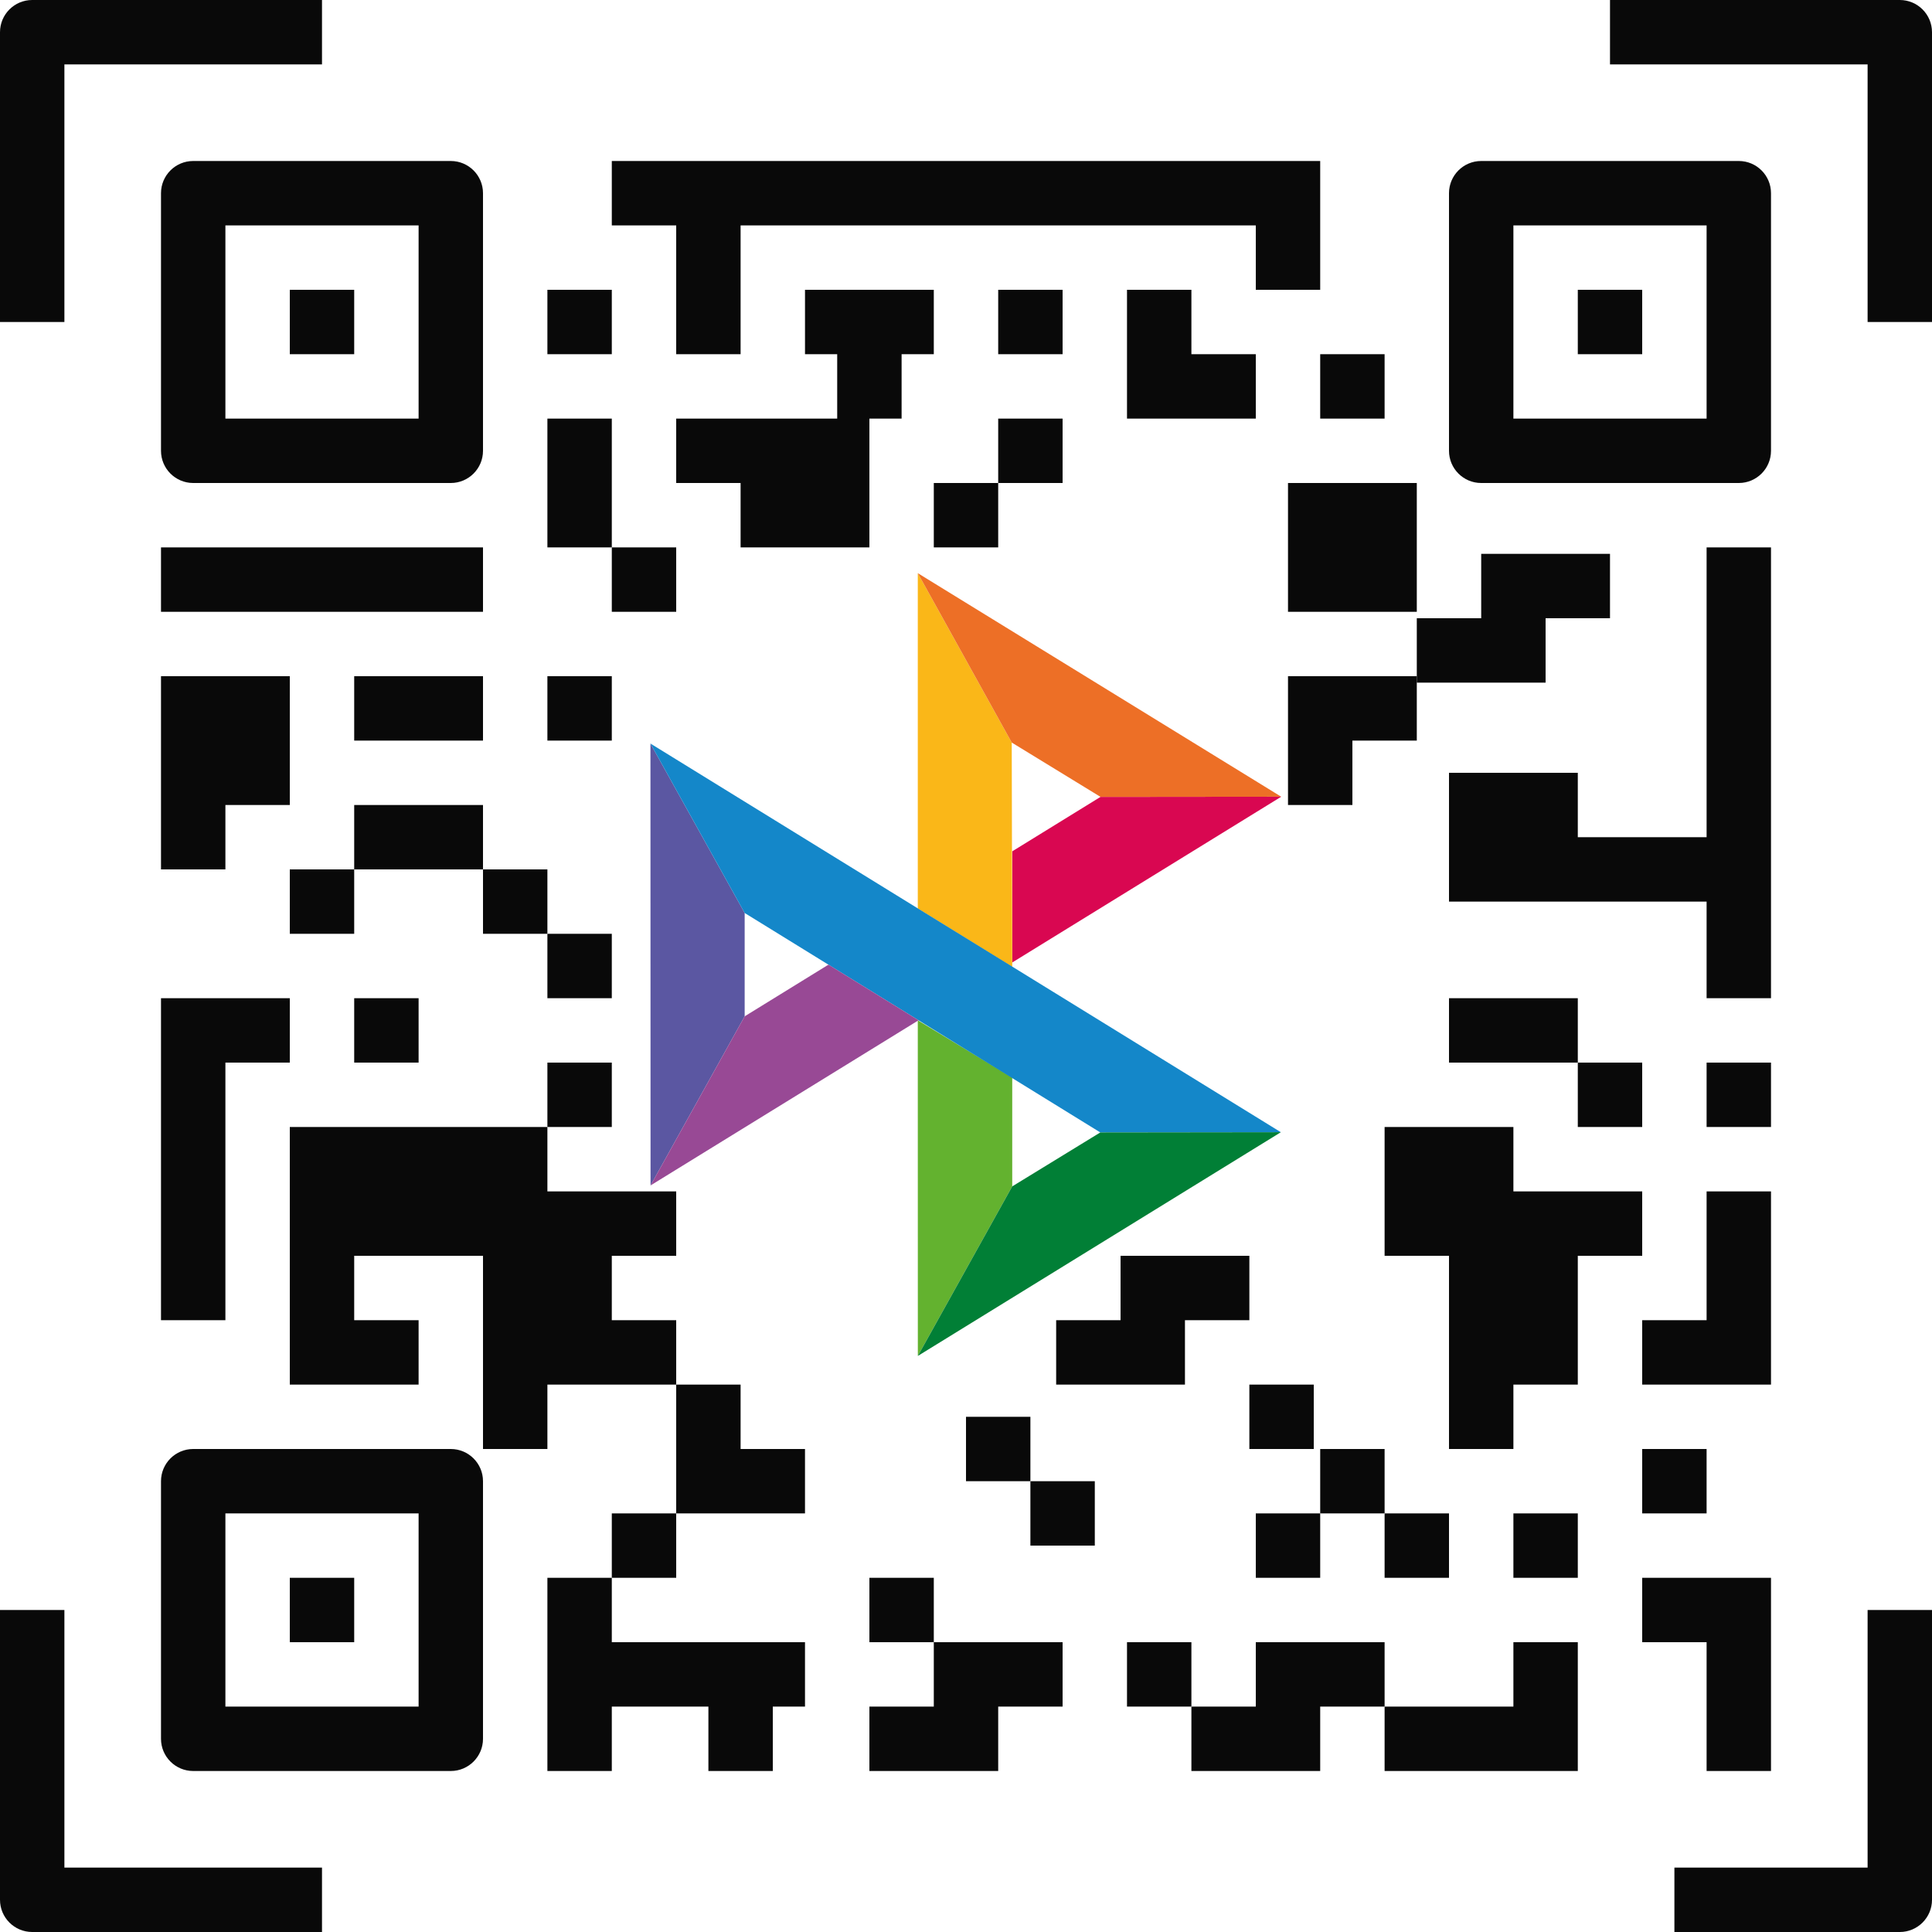 <svg width="300" height="300" viewBox="0 0 300 300" fill="none" xmlns="http://www.w3.org/2000/svg">
<path d="M25 30V70C25 72.761 27.239 75 30 75H70C72.761 75 75 72.761 75 70V30C75 27.239 72.761 25 70 25H30C27.239 25 25 27.239 25 30ZM35 35H65V65H35V35Z" fill="#090909"/>
<path d="M230 75H270C272.761 75 275 72.761 275 70V30C275 27.239 272.761 25 270 25H230C227.239 25 225 27.239 225 30V70C225 72.761 227.239 75 230 75ZM235 35H265V65H235V35Z" fill="#090909"/>
<path d="M70 225H30C27.239 225 25 227.239 25 230V270C25 272.761 27.239 275 30 275H70C72.761 275 75 272.761 75 270V230C75 227.239 72.761 225 70 225ZM65 265H35V235H65V265Z" fill="#090909"/>
<path d="M55 45H45V55H55V45Z" fill="#090909"/>
<path d="M10 10H50V0H5C2.239 0 0 2.239 0 5V50H10V10Z" fill="#090909"/>
<path d="M10 250H0V295C0 297.761 2.239 300 5 300H50V290H10V250Z" fill="#090909"/>
<path d="M295 0H250V10H290V50H300V5C300 2.239 297.761 0 295 0Z" fill="#090909"/>
<path d="M290 290H260V300H295C297.761 300 300 297.761 300 295V250H290V290Z" fill="#090909"/>
<path d="M255 45H245V55H255V45Z" fill="#090909"/>
<path d="M55 245H45V255H55V245Z" fill="#090909"/>
<path d="M95 45H85V55H95V45Z" fill="#090909"/>
<path d="M165 45H155V55H165V45Z" fill="#090909"/>
<path d="M175 45V65H195V55H185V45H175Z" fill="#090909"/>
<path d="M105 45V55H115V45V35H195V45H205V35V25H95V35H105V45Z" fill="#090909"/>
<path d="M95 65H85V85H95V65Z" fill="#090909"/>
<path d="M105 85H95V95H105V85Z" fill="#090909"/>
<path d="M105 65V75H115V85H135V65H140V55H145V45H125V55H130V65H105Z" fill="#090909"/>
<path d="M155 75H145V85H155V75Z" fill="#090909"/>
<path d="M200 125H210V115H220V105H200V125Z" fill="#090909"/>
<path d="M165 65H155V75H165V65Z" fill="#090909"/>
<path d="M125 235V225H115V215H105V235H125Z" fill="#090909"/>
<path d="M215 55H205V65H215V55Z" fill="#090909"/>
<path d="M220 75H200V95H220V75Z" fill="#090909"/>
<path d="M25 205H35V165H45V155H25V205Z" fill="#090909"/>
<path d="M75 85H25V95H75V85Z" fill="#090909"/>
<path d="M45 105H25V135H35V125H45V105Z" fill="#090909"/>
<path d="M85 275H95V265H110V275H120V265H125V255H95V245H85V275Z" fill="#090909"/>
<path d="M75 105H55V115H75V105Z" fill="#090909"/>
<path d="M95 105H85V115H95V105Z" fill="#090909"/>
<path d="M65 155H55V165H65V155Z" fill="#090909"/>
<path d="M95 165H85V175H95V165Z" fill="#090909"/>
<path d="M204 215H194V225H204V215Z" fill="#090909"/>
<path d="M105 235H95V245H105V235Z" fill="#090909"/>
<path d="M55 135H45V145H55V135Z" fill="#090909"/>
<path d="M75 125H55V135H75V125Z" fill="#090909"/>
<path d="M85 135H75V145H85V135Z" fill="#090909"/>
<path d="M245 155H225V165H245V155Z" fill="#090909"/>
<path d="M255 165H245V175H255V165Z" fill="#090909"/>
<path d="M145 265H135V275H155V265H165V255H145V265Z" fill="#090909"/>
<path d="M195 255V265H185V275H205V265H215V255H195Z" fill="#090909"/>
<path d="M240 106V96H250V86H230V96H220V106H240Z" fill="#090909"/>
<path d="M184 215V205H194V195H174V205H164V215H184Z" fill="#090909"/>
<path d="M160 220H150V230H160V220Z" fill="#090909"/>
<path d="M145 245H135V255H145V245Z" fill="#090909"/>
<path d="M170 230H160V240H170V230Z" fill="#090909"/>
<path d="M235 265H215V275H245V255H235V265Z" fill="#090909"/>
<path d="M245 235H235V245H245V235Z" fill="#090909"/>
<path d="M225 235H215V245H225V235Z" fill="#090909"/>
<path d="M205 235H195V245H205V235Z" fill="#090909"/>
<path d="M215 225H205V235H215V225Z" fill="#090909"/>
<path d="M185 255H175V265H185V255Z" fill="#090909"/>
<path d="M95 145H85V155H95V145Z" fill="#090909"/>
<path d="M265 275H275V245H255V255H265V275Z" fill="#090909"/>
<path d="M265 225H255V235H265V225Z" fill="#090909"/>
<path d="M275 185H265V205H255V215H275V185Z" fill="#090909"/>
<path d="M275 165H265V175H275V165Z" fill="#090909"/>
<path d="M275 85H265V130H245V120H225V140H265V155H275V85Z" fill="#090909"/>
<path d="M85 175H45V215H65V205H55V195H75V225H85V215H105V205H95V195H105V185H85V175Z" fill="#090909"/>
<path d="M255 185H235V175H215V195H225V225H235V215H245V195H255V185Z" fill="#090909"/>
<path d="M101 115.458L115.632 141.768V157.817L101.017 184.076L101 115.458Z" fill="#5B57A2"/>
<path d="M157.179 132.193L170.889 123.739L198.948 123.713L157.179 149.455V132.193Z" fill="#D90751"/>
<path d="M157.102 115.302L157.179 150.136L142.514 141.071V89L157.102 115.302Z" fill="#FAB718"/>
<path d="M198.948 123.714L170.889 123.74L157.102 115.302L142.514 89L198.948 123.714Z" fill="#ED6F26"/>
<path d="M157.179 184.223V167.322L142.514 158.429L142.522 210.551L157.179 184.223Z" fill="#63B22F"/>
<path d="M170.855 175.845L115.631 141.768L101 115.458L198.889 175.81L170.855 175.845Z" fill="#1487C9"/>
<path d="M142.523 210.55L157.179 184.222L170.855 175.845L198.889 175.811L142.523 210.55Z" fill="#017F36"/>
<path d="M101.018 184.074L142.634 158.427L128.642 149.791L115.632 157.815L101.018 184.074Z" fill="#984995"/>
</svg>
